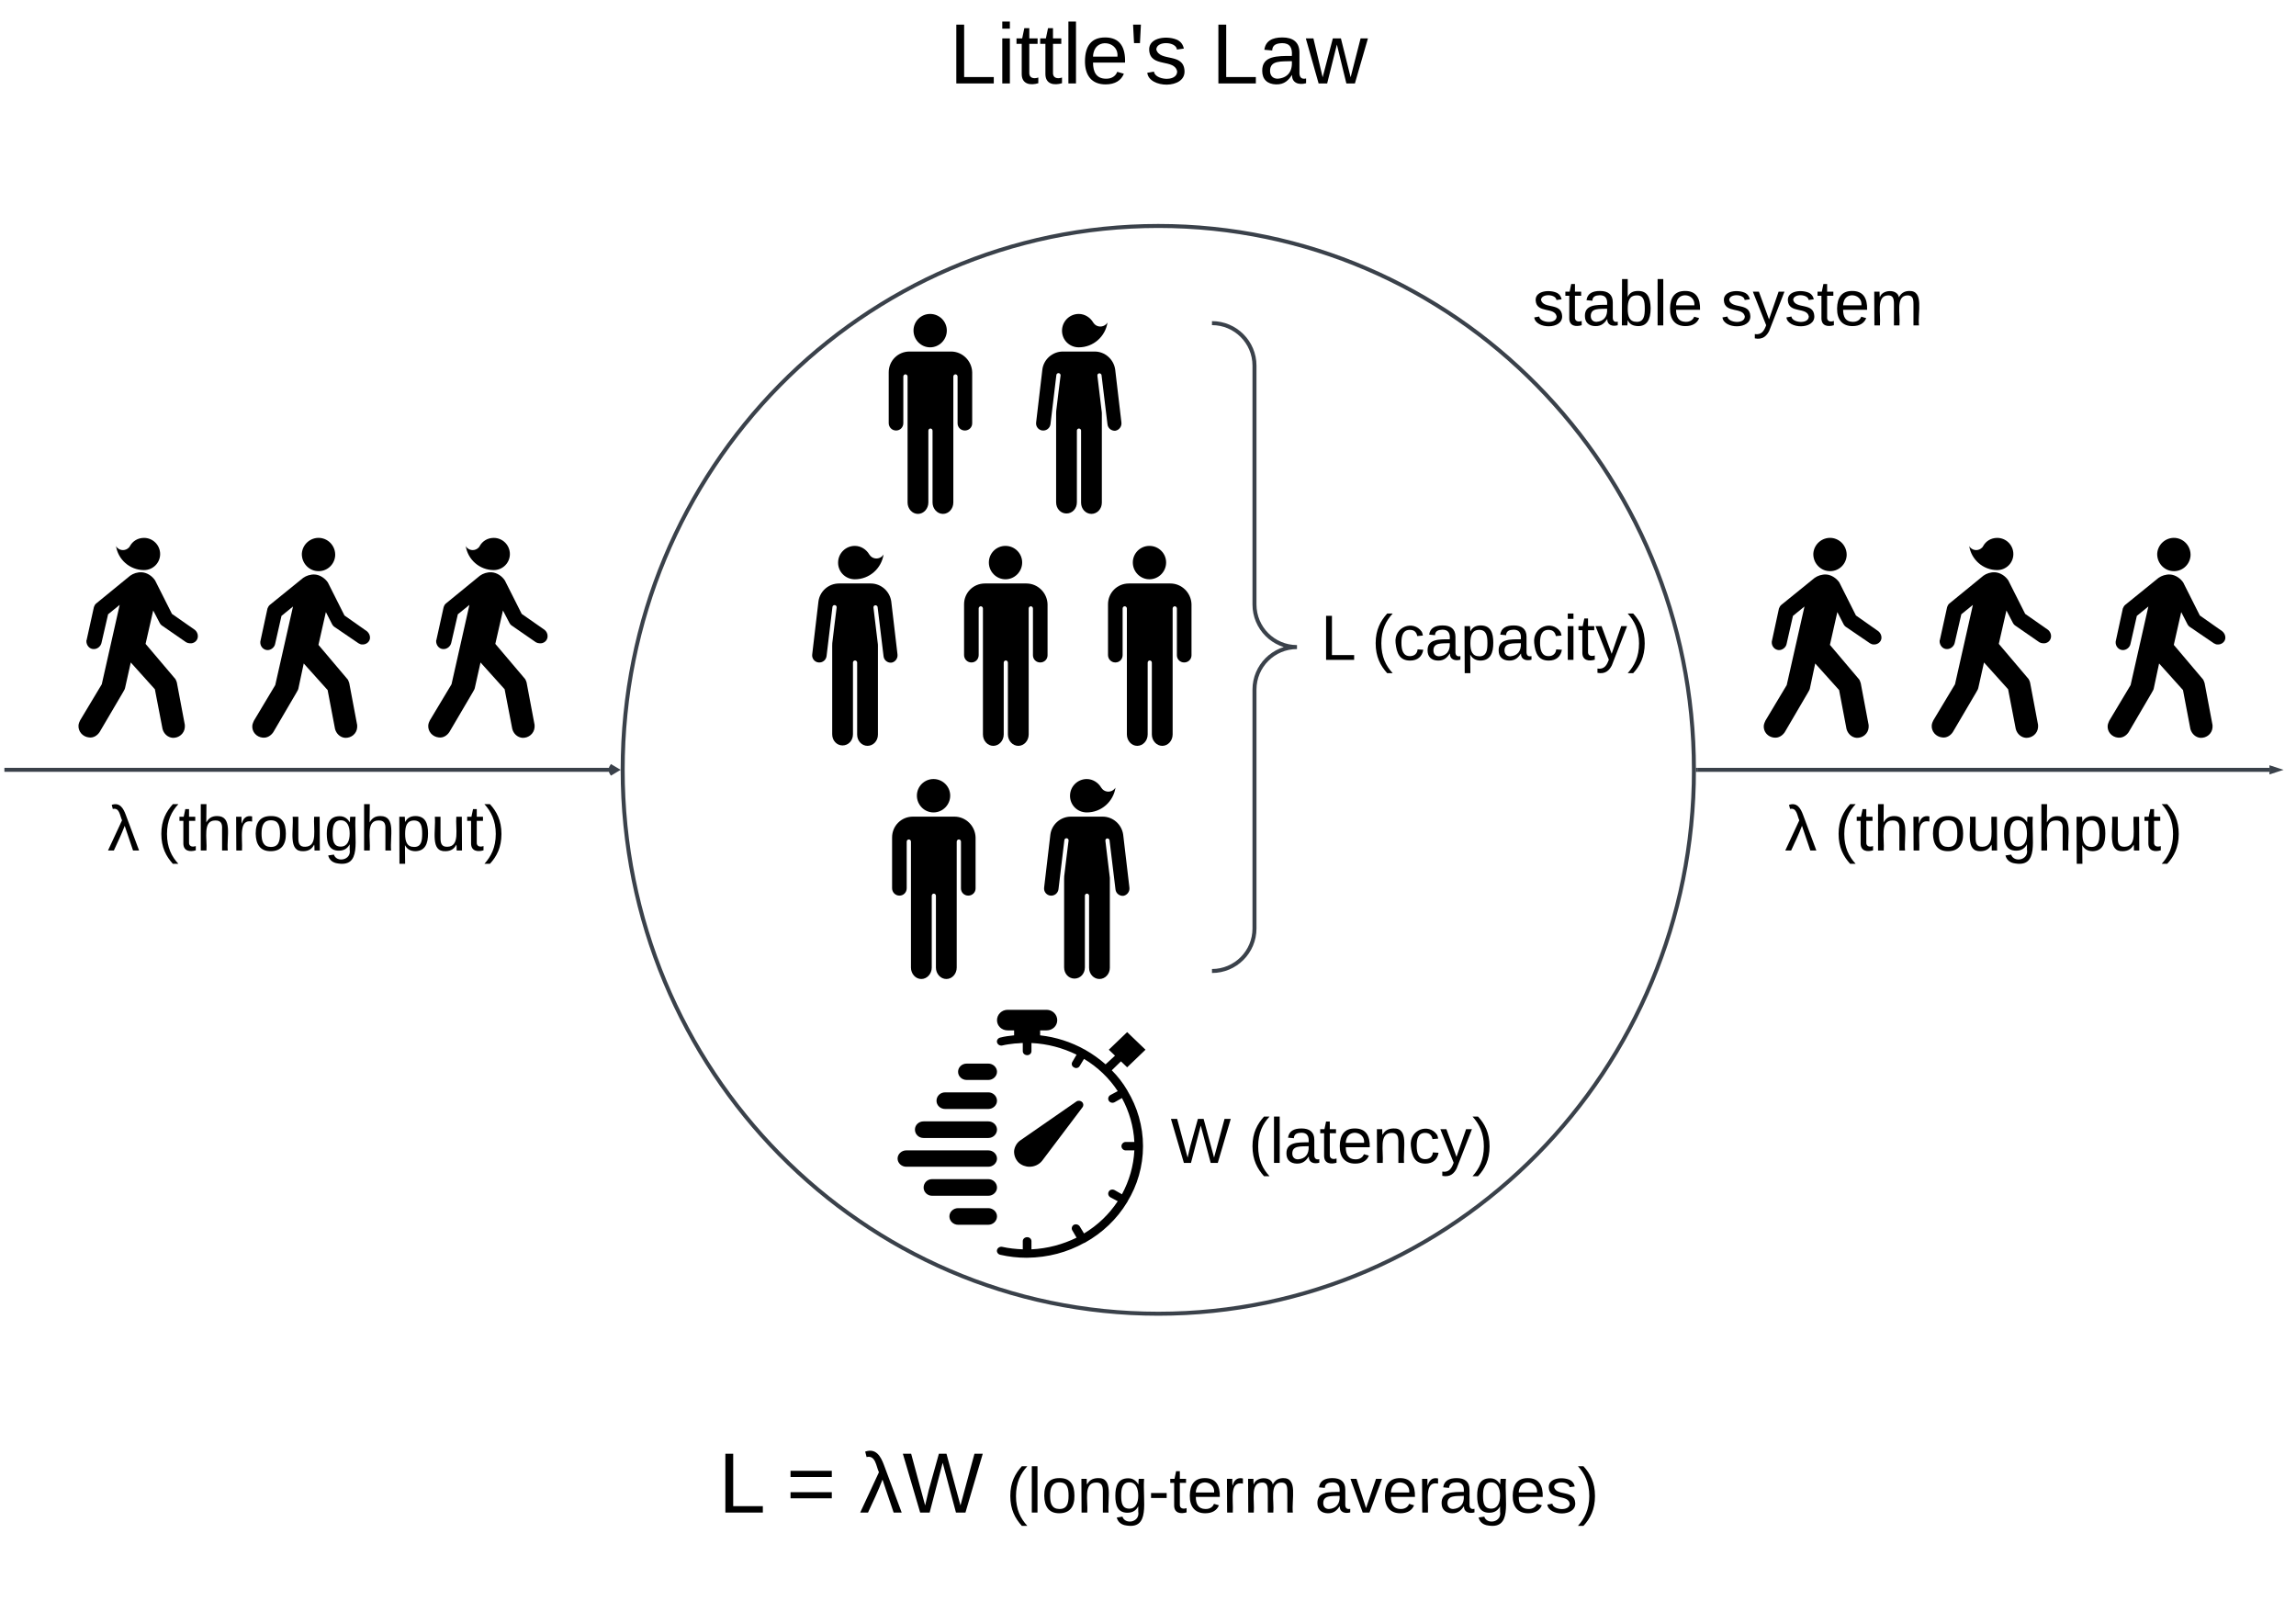 <svg xmlns="http://www.w3.org/2000/svg" xmlns:xlink="http://www.w3.org/1999/xlink" xmlns:lucid="lucid" width="5742"
     height="4004">
    <g transform="translate(67051 48565)" lucid:page-tab-id="0_0">
        <path d="M-62814.66-46640c0 750.72-600.1 1360-1339.55 1360-739.44 0-1339.56-609.28-1339.56-1360s600.12-1360 1339.55-1360c739.42 0 1339.54 609.28 1339.54 1360z"
              stroke="#3a414a" stroke-width="10" fill-opacity="0"/>
        <path d="M-64536.45-47200c22.97 0 41.76 18.5 41.76 41.5s-18.78 42-41.75 42c-22.96 0-41.54-19-41.54-42s18.6-41.5 41.55-41.5zm52.4 94H-64588c-28.83 0-52 23-52 52v127c0 10 7.93 18.5 18.37 18.5 10.23 0 18.17-8 18.17-18.5v-116.5c0-3 2.5-5.5 5.2-5.5 2.94 0 5.44 2.5 5.44 5.5v315c0 15.5 11.5 28.5 25.9 28.5 14.4 0 26.1-13 26.1-28.5v-179.5c0-3 2.28-5.5 5.2-5.5 2.93 0 5.23 2.5 5.23 5.5v179.5c0 15.5 11.7 28.5 26.1 28.5 14.4 0 25.9-13 25.9-28.5v-315c0-3 2.5-5.5 5.42-5.5 2.7 0 5.22 2.5 5.22 5.5v117c0 10 7.93 18 18.16 18 10.44 0 18.37-8 18.37-18v-127.5c-.83-29-24.63-52-52.82-52zM-64724.9-47780c22.97 0 41.76 18.5 41.76 41.5s-18.8 42-41.75 42c-22.96 0-41.54-19-41.54-42s18.58-41.5 41.55-41.5zm52.4 94h-103.96c-28.8 0-51.98 23-51.98 52v127c0 10 7.93 18.5 18.37 18.5 10.23 0 18.16-8 18.16-18.5v-116.5c0-3 2.5-5.5 5.2-5.5 2.93 0 5.44 2.5 5.44 5.5v315c0 15.5 11.48 28.5 25.9 28.5 14.4 0 26.08-13 26.08-28.5v-179.5c0-3 2.3-5.5 5.22-5.5 2.93 0 5.22 2.5 5.22 5.5v179.5c0 15.5 11.7 28.5 26.1 28.5 14.4 0 25.9-13 25.9-28.5v-315c0-3 2.5-5.5 5.4-5.5 2.73 0 5.23 2.5 5.23 5.5v117c0 10 7.93 18 18.16 18 10.44 0 18.37-8 18.37-18v-127.5c-.83-29-24.64-52-52.82-52zM-64176.45-47200c22.97 0 41.76 18.5 41.76 41.5s-18.78 42-41.75 42c-22.96 0-41.54-19-41.54-42s18.6-41.5 41.55-41.5zm52.4 94H-64228c-28.83 0-52 23-52 52v127c0 10 7.93 18.5 18.37 18.5 10.23 0 18.17-8 18.17-18.5v-116.5c0-3 2.5-5.5 5.2-5.5 2.94 0 5.44 2.5 5.44 5.5v315c0 15.5 11.5 28.5 25.9 28.5 14.4 0 26.1-13 26.1-28.5v-179.5c0-3 2.28-5.5 5.2-5.5 2.93 0 5.23 2.5 5.23 5.5v179.5c0 15.5 11.7 28.5 26.1 28.5 14.4 0 25.9-13 25.9-28.5v-315c0-3 2.5-5.5 5.42-5.5 2.7 0 5.22 2.5 5.22 5.5v117c0 10 7.93 18 18.16 18 10.44 0 18.37-8 18.37-18v-127.5c-.83-29-24.63-52-52.82-52z"
              stroke="#000" stroke-opacity="0" stroke-width="2.03"/>
        <path d="M-62804.66-46640h1429.2" stroke="#3a414a" stroke-width="10" fill="none"/>
        <path d="M-62804.53-46635h-5.23l.1-4.97-.05-5.03h5.17z" stroke="#3a414a" stroke-width=".05" fill="#3a414a"/>
        <path d="M-61356.18-46640l-14.27 4.64v-9.28z" stroke="#3a414a" stroke-width="10" fill="#3a414a"/>
        <path d="M-65507.85-46640H-67035M-65525.8-46629.82l17.22-10.18-17.2-10.18M-67034.87-46640h-5.13"
              stroke="#3a414a" stroke-width="10" fill="none"/>
        <path d="M-64716.45-46617c22.97 0 41.76 18.5 41.76 41.5s-18.78 42-41.75 42c-22.96 0-41.54-19-41.54-42s18.6-41.5 41.55-41.5zm52.4 94H-64768c-28.83 0-52 23-52 52v127c0 10 7.93 18.5 18.37 18.5 10.23 0 18.17-8 18.17-18.5v-116.5c0-3 2.5-5.5 5.2-5.5 2.94 0 5.44 2.5 5.44 5.5v315c0 15.5 11.5 28.5 25.9 28.5 14.4 0 26.1-13 26.1-28.5v-179.5c0-3 2.28-5.5 5.2-5.5 2.93 0 5.23 2.5 5.23 5.5v179.5c0 15.5 11.7 28.5 26.1 28.5 14.4 0 25.9-13 25.9-28.5v-315c0-3 2.5-5.5 5.42-5.5 2.7 0 5.22 2.5 5.22 5.5v117c0 10 7.93 18 18.16 18 10.44 0 18.37-8 18.37-18v-127.5c-.83-29-24.63-52-52.82-52z"
              stroke="#000" stroke-opacity="0" stroke-width="2.03"/>
        <path d="M-64020-47751a6 6 0 0 1 6-6h1156.44a6 6 0 0 1 6 6v1608a6 6 0 0 1-6 6H-64014a6 6 0 0 1-6-6z"
              fill="none"/>
        <path d="M-64020-46137c58.7 0 106.3-47.6 106.3-106.3v-597.4c0-58.7 47.6-106.3 106.3-106.3-58.7 0-106.3-47.6-106.3-106.3v-597.4c0-58.7-47.6-106.3-106.3-106.3"
              stroke="#3a414a" stroke-width="10" fill="none"/>
        <use xlink:href="#a" transform="matrix(1,0,0,1,-63792.392,-47752) translate(0 837)"/>
        <use xlink:href="#b" transform="matrix(1,0,0,1,-63792.392,-47752) translate(44.444 837)"/>
        <use xlink:href="#c" transform="matrix(1,0,0,1,-63792.392,-47752) translate(172 837)"/>
        <path d="M-66874.66-46701a6 6 0 0 1 6-6h1168a6 6 0 0 1 6 6v455a6 6 0 0 1-6 6h-1168a6 6 0 0 1-6-6z" stroke="#000"
              stroke-opacity="0" stroke-width="10" fill="#fff" fill-opacity="0"/>
        <use xlink:href="#d"
             transform="matrix(1,0,0,1,-66869.657,-46702) translate(87.889 263.672)"/>
        <use xlink:href="#e"
             transform="matrix(1,0,0,1,-66869.657,-46702) translate(212.333 263.672)"/>
        <path d="M-66257.52-47137c22.37 2 42.68-14.5 44.74-38 1.47-22.5-15-43-38.56-45-22.37-1.5-42.68 15-44.74 38.5-1.18 23 16.2 43 38.56 44.5m-35.32 17c7.94-5.5 17.95-9 29.14-8.5 13.54 1 25.9 10 32.67 20l41.5 82.5 56.22 39.5c4.7 4 7.94 10 7.65 16.5-.3 10-10 17.5-20.3 16.5-2.66 0-5.9-1.5-8.55-3l-60.93-41.5c-1.77-1.5-3.83-3.5-4.7-5.5l-15.9-31-18.55 82 73.6 87c1.46 3 2.64 6 3.52 9l19.72 104.5v6c-1.17 15.5-14.42 26.5-30.02 26-12.66-1-22.08-10.5-25.3-22l-18.56-97.5-59.75-66.5-13.54 63.5c-.6 3-4.72 9-5.9 11.5l-56.8 97c-5.9 8.5-15.02 14.5-26.2 13.5-15.9-1.5-27.38-14.5-26.2-30 .6-5 2.65-9 4.12-12.5l53.28-89 44.44-196.5-28.84 23.5-15.9 70c-1.47 8.5-10.3 16-19.72 15.5-10.3-.5-17.95-10-17.36-20 0-.5 0-2 .3-2.5l17.65-81.5c1.47-3.5 2.94-6.5 5.9-9l83.3-67.5zM-62477.52-47137c22.37 2 42.68-14.5 44.74-38 1.47-22.5-15-43-38.56-45-22.37-1.5-42.68 15-44.74 38.5-1.18 23 16.2 43 38.56 44.5m-35.32 17c7.94-5.5 17.95-9 29.14-8.5 13.54 1 25.9 10 32.67 20l41.5 82.5 56.22 39.5c4.7 4 7.94 10 7.65 16.5-.3 10-10 17.5-20.3 16.5-2.66 0-5.9-1.5-8.55-3l-60.93-41.5c-1.76-1.5-3.82-3.5-4.7-5.5l-15.9-31-18.55 82 73.6 87c1.46 3 2.64 6 3.52 9l19.72 104.5v6c-1.17 15.5-14.42 26.5-30.02 26-12.66-1-22.08-10.5-25.3-22l-18.56-97.5-59.75-66.5-13.54 63.5c-.6 3-4.72 9-5.9 11.5l-56.8 97c-5.9 8.5-15.02 14.5-26.2 13.5-15.9-1.5-27.38-14.5-26.2-30 .6-5 2.65-9 4.12-12.5l53.28-89 44.44-196.5-28.84 23.5-15.9 70c-1.47 8.5-10.3 16-19.72 15.5-10.3-.5-17.95-10-17.36-20 0-.5 0-2 .3-2.5l17.65-81.5c1.47-3.5 2.94-6.5 5.9-9l83.3-67.5zM-61617.52-47137c22.37 2 42.68-14.5 44.74-38 1.47-22.5-15-43-38.56-45-22.37-1.5-42.68 15-44.74 38.5-1.18 23 16.2 43 38.56 44.5m-35.32 17c7.94-5.5 17.95-9 29.14-8.5 13.54 1 25.9 10 32.67 20l41.5 82.5 56.22 39.5c4.7 4 7.94 10 7.65 16.5-.3 10-10 17.5-20.3 16.5-2.66 0-5.9-1.5-8.55-3l-60.93-41.5c-1.76-1.5-3.82-3.5-4.7-5.5l-15.9-31-18.55 82 73.6 87c1.46 3 2.64 6 3.52 9l19.72 104.5v6c-1.17 15.5-14.42 26.5-30.02 26-12.66-1-22.08-10.5-25.3-22l-18.56-97.5-59.75-66.5-13.54 63.5c-.6 3-4.72 9-5.9 11.5l-56.8 97c-5.9 8.5-15.02 14.5-26.2 13.5-15.9-1.5-27.38-14.5-26.2-30 .6-5 2.65-9 4.12-12.5l53.28-89 44.44-196.5-28.84 23.5-15.9 70c-1.47 8.5-10.3 16-19.72 15.5-10.3-.5-17.95-10-17.36-20 0-.5 0-2 .3-2.5l17.65-81.5c1.47-3.5 2.94-6.5 5.9-9l83.3-67.5z"
              stroke="#000" stroke-opacity="0" stroke-width="2.02"/>
        <path d="M-66725.43-47125.5c7.76-5.5 17.9-9 28.95-8.5 14.33 1 26.57 10 33.43 20.5l42.08 83.5 57.3 40c4.78 4 7.76 10 7.47 16.5-.3 10.5-9.85 18.5-20.6 17-2.68 0-5.97-1-8.65-2.5l-61.48-42.5c-1.8-1.5-3.6-3.5-4.78-6l-16.13-31-19.1 83.5 74.62 88c1.48 2.5 2.67 5.5 3.57 8.5l20 106v6c-1.2 16-14.93 27-30.15 26.5-12.83-1-22.68-10.5-25.67-22.5l-19.1-99-60.3-67-14.3 64c-.3 3-4.8 9.5-5.68 11.5l-57.9 98.5c-5.67 8.5-15.22 15-26.26 13.5-16.1-1.5-27.75-15-26.56-30.5.6-5 2.4-9 4.18-12.5l54.02-90 44.77-198.5-28.94 23.5-16.42 71c-1.5 8.5-10.14 16.5-20 16-10.14 0-18.2-9.5-17.9-20.5 0 0 0-1.5.6-2l18.2-82.5c1.2-3.5 2.7-6.5 5.67-9l85.07-69.5zM-66760.94-47200c5.07 34 34.32 60.5 70.13 60.5 22.38 0 40.3-18 40.3-40 0-22.5-18.22-40.5-40.3-40.5-15.53 0-28.36 8-35.22 20.5-.6 1.5-1.8 3-3 4-8.05 8-20.88 8-28.94 0-1.5-1.5-2.4-3-2.98-4.5zM-62090.77-47125.5c7.76-5.5 17.9-9 28.95-8.5 14.33 1 26.56 10 33.43 20.5l42.1 83.5 57.3 40c4.77 4 7.75 10 7.45 16.5-.3 10.5-9.84 18.5-20.6 17-2.68 0-5.96-1-8.64-2.5l-61.48-42.5c-1.8-1.5-3.58-3.5-4.77-6l-16.12-31-19.1 83.5 74.6 88c1.5 2.5 2.7 5.5 3.6 8.5l20 106v6c-1.2 16-14.93 27-30.15 26.5-12.83-1-22.68-10.5-25.67-22.5l-19.1-99-60.28-67-14.32 64c-.3 3-4.78 9.5-5.67 11.5l-57.9 98.5c-5.67 8.5-15.22 15-26.27 13.5-16.1-1.5-27.75-15-26.56-30.5.6-5 2.4-9 4.18-12.5l54.02-90 44.77-198.5-28.95 23.5-16.42 71c-1.5 8.5-10.15 16.5-20 16-10.14 0-18.2-9.5-17.9-20.5 0 0 0-1.5.6-2l18.2-82.5c1.2-3.5 2.7-6.5 5.67-9l85.06-69.5zM-62126.3-47200c5.1 34 34.34 60.5 70.15 60.5 22.4 0 40.3-18 40.3-40 0-22.5-18.2-40.5-40.3-40.5-15.52 0-28.35 8-35.22 20.5-.6 1.5-1.8 3-2.98 4-8.06 8-20.9 8-28.95 0-1.5-1.5-2.4-3-3-4.5z"
              stroke="#000" stroke-opacity="0" stroke-width="3.95"/>
        <path d="M-64284.5-47754.5c-8.14 8-21.4 8-29.3 0-1.28-1.5-2.35-3-3.2-4-7.27-12.5-20.95-21.5-36.13-21.5-22.87 0-41.9 18.5-41.9 42 0 23 18.4 41.5 41.9 41.5 36.55 0 66.48-27 71.82-62-.86 1.5-2.14 2.5-3.2 4zm38.03 246l-15.6-132.5c-3.63-25.5-25.44-45-51.3-45h-79.5c-25.88 0-48.1 19.5-51.3 45l-15.62 132.5c-1.27 10 6 19 15.83 20 10.05 1 18.8-6 20.1-16l14.74-123c.43-2.5 2.57-4.5 5.35-4.5 2.77 0 5.13 2.5 5.13 5v1s-10.9 87-10.9 89c-.22 2.5-.22 4.5-.22 6.5v221.5c0 16 11.54 28 25.86 28 14.53 0 26.07-12 26.07-28v-179.5c0-2.5 2.35-5 5.13-5s5.34 2.5 5.34 5v180.5c0 15.5 11.55 28 25.87 28 14.54 0 26.08-12.5 26.08-28v-222c0-2 0-4.5-.42-6.5-.43-2-10.7-89-10.7-89v-1c0-3 2.36-5 5.14-5 2.35 0 4.5 2 5.13 4l14.96 123.5c1.06 10 10.25 17 19.87 16 8.98-1.5 16.25-10.5 14.96-20.5zM-64264.5-46591.5c-8.14 8-21.4 8-29.3 0-1.28-1.5-2.35-3-3.2-4-7.27-12.5-20.95-21.5-36.13-21.5-22.87 0-41.9 18.5-41.9 42 0 23 18.4 41.5 41.9 41.5 36.55 0 66.48-27 71.82-62-.86 1.5-2.14 2.5-3.2 4zm38.03 246l-15.6-132.5c-3.63-25.5-25.44-45-51.3-45h-79.5c-25.88 0-48.1 19.5-51.3 45l-15.62 132.5c-1.27 10 6 19 15.83 20 10.05 1 18.8-6 20.1-16l14.74-123c.43-2.5 2.57-4.5 5.35-4.5 2.77 0 5.13 2.5 5.13 5v1s-10.9 87-10.9 89c-.22 2.5-.22 4.5-.22 6.5v221.5c0 16 11.54 28 25.86 28 14.53 0 26.07-12 26.07-28v-179.5c0-2.5 2.35-5 5.13-5s5.34 2.5 5.34 5v180.5c0 15.5 11.55 28 25.87 28 14.54 0 26.08-12.5 26.08-28v-222c0-2 0-4.5-.42-6.5-.43-2-10.7-89-10.7-89v-1c0-3 2.36-5 5.14-5 2.35 0 4.5 2 5.13 4l14.96 123.5c1.06 10 10.25 17 19.87 16 8.98-1.5 16.25-10.5 14.96-20.5zM-64844.5-47174.5c-8.14 8-21.4 8-29.3 0-1.28-1.5-2.35-3-3.2-4-7.27-12.5-20.95-21.5-36.13-21.5-22.87 0-41.9 18.5-41.9 42 0 23 18.4 41.5 41.9 41.5 36.55 0 66.48-27 71.82-62-.86 1.5-2.14 2.5-3.2 4zm38.03 246l-15.6-132.5c-3.63-25.5-25.44-45-51.3-45h-79.5c-25.88 0-48.1 19.5-51.3 45l-15.62 132.5c-1.27 10 6 19 15.83 20 10.05 1 18.8-6 20.1-16l14.74-123c.43-2.5 2.57-4.5 5.35-4.5 2.77 0 5.13 2.5 5.13 5v1s-10.9 87-10.9 89c-.22 2.5-.22 4.5-.22 6.5v221.5c0 16 11.54 28 25.86 28 14.53 0 26.07-12 26.07-28v-179.5c0-2.5 2.35-5 5.13-5s5.34 2.5 5.34 5v180.5c0 15.5 11.55 28 25.87 28 14.54 0 26.08-12.5 26.08-28v-222c0-2 0-4.5-.42-6.5-.43-2-10.7-89-10.7-89v-1c0-3 2.36-5 5.14-5 2.35 0 4.5 2 5.13 4l14.96 123.5c1.06 10 10.25 17 19.87 16 8.98-1.5 16.25-10.5 14.96-20.5z"
              stroke="#000" stroke-opacity="0" stroke-width="2"/>
        <path d="M-65850.77-47125.5c7.76-5.5 17.9-9 28.95-8.5 14.33 1 26.56 10 33.43 20.5l42.1 83.5 57.3 40c4.77 4 7.75 10 7.45 16.5-.3 10.5-9.85 18.5-20.6 17-2.68 0-5.96-1-8.65-2.5l-61.48-42.5c-1.8-1.5-3.58-3.5-4.77-6l-16.12-31-19.1 83.5 74.6 88c1.5 2.5 2.7 5.5 3.6 8.5l20 106v6c-1.2 16-14.93 27-30.15 26.5-12.83-1-22.68-10.5-25.67-22.5l-19.1-99-60.28-67-14.32 64c-.3 3-4.78 9.5-5.67 11.5l-57.9 98.5c-5.67 8.5-15.23 15-26.27 13.5-16.1-1.5-27.75-15-26.56-30.5.6-5 2.4-9 4.18-12.5l54.02-90 44.77-198.5-28.95 23.5-16.42 71c-1.5 8.5-10.15 16.5-20 16-10.14 0-18.2-9.5-17.9-20.5 0 0 0-1.5.6-2l18.2-82.5c1.2-3.5 2.7-6.5 5.67-9l85.06-69.5zM-65886.3-47200c5.1 34 34.34 60.5 70.15 60.5 22.38 0 40.3-18 40.3-40 0-22.5-18.2-40.5-40.3-40.5-15.52 0-28.35 8-35.22 20.5-.6 1.5-1.8 3-2.98 4-8.06 8-20.9 8-28.95 0-1.5-1.5-2.4-3-3-4.5z"
              stroke="#000" stroke-opacity="0" stroke-width="3.95"/>
        <path d="M-64220-45834a6 6 0 0 1 6-6h988a6 6 0 0 1 6 6v288a6 6 0 0 1-6 6h-988a6 6 0 0 1-6-6z" stroke="#000"
              stroke-opacity="0" stroke-width="10" fill="#fff" fill-opacity="0"/>
        <use xlink:href="#f" transform="matrix(1,0,0,1,-64215,-45835) translate(91.444 177.844)"/>
        <use xlink:href="#g" transform="matrix(1,0,0,1,-64215,-45835) translate(286.556 177.844)"/>
        <path d="M-62680-46701a6 6 0 0 1 6-6h1168a6 6 0 0 1 6 6v455a6 6 0 0 1-6 6h-1168a6 6 0 0 1-6-6z" stroke="#000"
              stroke-opacity="0" stroke-width="10" fill="#fff" fill-opacity="0"/>
        <use xlink:href="#d" transform="matrix(1,0,0,1,-62675,-46702) translate(87.889 263.672)"/>
        <use xlink:href="#e" transform="matrix(1,0,0,1,-62675,-46702) translate(212.333 263.672)"/>
        <path d="M-65693.76-45054a6 6 0 0 1 6-6h3068a6 6 0 0 1 6 6v462a6 6 0 0 1-6 6h-3068a6 6 0 0 1-6-6z" stroke="#000"
              stroke-opacity="0" stroke-width="10" fill="#fff" fill-opacity="0"/>
        <use xlink:href="#h"
             transform="matrix(1,0,0,1,-65688.755,-45055) translate(434.037 272.167)"/>
        <use xlink:href="#i"
             transform="matrix(1,0,0,1,-65688.755,-45055) translate(604.111 272.167)"/>
        <use xlink:href="#j"
             transform="matrix(1,0,0,1,-65688.755,-45055) translate(787.815 272.167)"/>
        <use xlink:href="#k"
             transform="matrix(1,0,0,1,-65688.755,-45055) translate(1154.63 272.167)"/>
        <use xlink:href="#l"
             transform="matrix(1,0,0,1,-65688.755,-45055) translate(1925.741 272.167)"/>
        <path d="M-64744.2-48534a6 6 0 0 1 6-6h1168a6 6 0 0 1 6 6v254a6 6 0 0 1-6 6h-1168a6 6 0 0 1-6-6z" stroke="#000"
              stroke-opacity="0" stroke-width="10" fill="#fff" fill-opacity="0"/>
        <use xlink:href="#m"
             transform="matrix(1,0,0,1,-64739.206,-48535) translate(62.037 178.667)"/>
        <use xlink:href="#n"
             transform="matrix(1,0,0,1,-64739.206,-48535) translate(717.444 178.667)"/>
        <path d="M-63320-48014a6 6 0 0 1 6-6h1168a6 6 0 0 1 6 6v455a6 6 0 0 1-6 6h-1168a6 6 0 0 1-6-6z" stroke="#000"
              stroke-opacity="0" stroke-width="10" fill="#fff" fill-opacity="0"/>
        <g>
            <use xlink:href="#o" transform="matrix(1,0,0,1,-63315,-48015) translate(96.556 263.672)"/>
            <use xlink:href="#p" transform="matrix(1,0,0,1,-63315,-48015) translate(567.222 263.672)"/>
        </g>
        <path d="M-64444.8-45662.42l101.07-133.92c3.1-4.34 2.48-9.92-1.24-13.02-3.72-3.72-9.92-4.34-14.26-1.24l-139.5 96.72c-9.3 6.2-14.88 16.12-16.12 26.66-.62 11.16 3.72 21.7 11.16 29.14 7.45 6.82 17.37 10.54 27.3 10.54 12.4 0 24.17-5.58 31.6-14.88z"
              stroke="#000" stroke-opacity="0" stroke-width="8.33"/>
        <path d="M-64231.5-45837.88v-.62l-.63-.62c-10.54-17.98-23.56-34.72-38.44-49.6l22.94-22.32 15.5 14.88 45.88-44.02-45.88-44.02-45.88 44.02 15.5 14.88-23.57 21.7c-15.5-13.64-32.86-26.04-51.46-36.58-.62 0-.62-.62-.62-.62h-.62c-33.48-18.6-71.3-31-110.98-35.34v-12.4h16.12c14.88 0 26.66-11.16 26.66-25.42 0-14.26-11.78-26.04-26.66-26.04h-97.34c-14.88 0-26.66 11.78-26.66 26.04s11.78 25.42 26.66 25.42h16.12v12.4c-11.78 1.24-22.94 2.48-34.72 5.58-5.58 1.24-9.3 6.82-8.06 11.78 1.24 5.58 7.44 9.3 13.02 8.06 9.9-2.48 20.45-3.72 31-4.96l10.53-.62c3.72-.62 6.82-.62 9.92-.62v20.46c0 5.58 4.96 9.92 11.16 9.92 5.6 0 10.55-4.34 10.55-9.92v-20.46c40.3 1.86 78.74 12.4 112.84 29.14l-10.55 17.98c-3.1 4.96-1.24 11.16 3.72 13.64 1.86 1.24 3.72 1.86 5.58 1.86 3.72 0 7.44-1.86 9.3-5.58l10.54-17.36c34.1 20.46 62.6 47.74 84.3 80.6l-18.6 9.92c-4.95 3.1-6.8 9.3-3.7 14.26 1.85 3.1 5.57 4.96 9.3 4.96 1.85 0 3.7-.62 4.95-1.24l18.6-10.54c17.98 33.48 29.14 70.68 31 109.74h-21.7c-5.58 0-10.54 4.96-10.54 10.54 0 5.58 4.97 10.54 10.55 10.54h21.7c-1.86 39.06-13.02 76.26-31 109.74l-18.6-10.54c-4.96-2.48-11.78-1.24-14.26 3.72-3.1 4.96-1.25 11.16 3.7 14.26l18.6 9.92c-21.7 32.86-50.2 60.14-84.3 80.6l-10.55-17.36c-3.1-4.96-9.3-6.82-14.88-4.34-4.96 3.1-6.82 9.3-3.72 14.26l10.54 17.98c-34.1 16.74-72.55 27.28-112.85 29.14v-20.46c0-5.58-4.96-9.92-10.54-9.92-6.2 0-11.15 4.34-11.15 9.92v20.46c-17.36-.62-34.72-2.48-51.46-6.2-5.6-1.24-11.8 2.48-13.03 8.06-1.24 4.96 2.48 10.54 8.06 11.78 21.7 4.96 43.4 7.44 65.72 7.44H-64482c52.1-.62 100.45-13.64 142.6-37.2h1.25s0-.62.62-.62c43.4-24.18 79.98-58.9 105.4-101.06 0 0 .62 0 .62-.62v-.62c24.8-40.92 39.05-88.04 39.05-138.88 0-50.22-14.26-97.96-39.06-138.88z"
              stroke="#000" stroke-opacity="0" stroke-width="8.33"/>
        <path d="M-64579.33-45905.46h-53.94c-12.4 0-21.7 9.3-21.7 20.46s9.3 20.46 21.7 20.46h53.94c11.78 0 21.7-9.3 21.7-20.46s-9.92-20.46-21.7-20.46zM-64579.33-45833.54h-107.88c-12.4 0-21.7 9.3-21.7 21.08 0 11.16 9.3 20.46 21.7 20.46h107.87c11.78 0 21.7-9.3 21.7-20.46 0-11.78-9.92-21.08-21.7-21.08zM-64579.33-45761h-161.82c-12.4 0-21.7 9.3-21.7 20.46 0 11.78 9.3 21.08 21.7 21.08h161.82c11.78 0 21.7-9.3 21.7-21.08 0-11.16-9.92-20.46-21.7-20.46zM-64579.33-45688.46h-205.22c-11.78 0-21.7 9.3-21.7 20.46s9.92 20.46 21.7 20.46h205.22c11.78 0 21.7-9.3 21.7-20.46s-9.92-20.46-21.7-20.46zM-64579.33-45616.54h-140.74c-11.78 0-21.08 9.3-21.08 21.08 0 11.16 9.3 20.46 21.08 20.46h140.74c11.78 0 21.7-9.3 21.7-20.46 0-11.78-9.92-21.08-21.7-21.08zM-64579.33-45544h-75.64c-11.78 0-21.7 9.3-21.7 20.46 0 11.78 9.92 21.08 21.7 21.08h75.64c11.78 0 21.7-9.3 21.7-21.08 0-11.16-9.92-20.46-21.7-20.46z"
              stroke="#000" stroke-opacity="0" stroke-width="8.33"/>
        <defs>
            <path d="M30 0v-248h33v221h125V0H30" id="q"/>
            <use transform="matrix(0.444,0,0,0.444,0,0)" xlink:href="#q" id="b"/>
            <path d="M87 75C49 33 22-17 22-94c0-76 28-126 65-167h31c-38 41-64 92-64 168S80 34 118 75H87" id="r"/>
            <path d="M96-169c-40 0-48 33-48 73s9 75 48 75c24 0 41-14 43-38l32 2c-6 37-31 61-74 61-59 0-76-41-82-99-10-93 101-131 147-64 4 7 5 14 7 22l-32 3c-4-21-16-35-41-35"
                  id="s"/>
            <path d="M141-36C126-15 110 5 73 4 37 3 15-17 15-53c-1-64 63-63 125-63 3-35-9-54-41-54-24 1-41 7-42 31l-33-3c5-37 33-52 76-52 45 0 72 20 72 64v82c-1 20 7 32 28 27v20c-31 9-61-2-59-35zM48-53c0 20 12 33 32 33 41-3 63-29 60-74-43 2-92-5-92 41"
                  id="t"/>
            <path d="M115-194c55 1 70 41 70 98S169 2 115 4C84 4 66-9 55-30l1 105H24l-1-265h31l2 30c10-21 28-34 59-34zm-8 174c40 0 45-34 45-75s-6-73-45-74c-42 0-51 32-51 76 0 43 10 73 51 73"
                  id="u"/>
            <path d="M24-231v-30h32v30H24zM24 0v-190h32V0H24" id="v"/>
            <path d="M59-47c-2 24 18 29 38 22v24C64 9 27 4 27-40v-127H5v-23h24l9-43h21v43h35v23H59v120" id="w"/>
            <path d="M179-190L93 31C79 59 56 82 12 73V49c39 6 53-20 64-50L1-190h34L92-34l54-156h33" id="x"/>
            <path d="M33-261c38 41 65 92 65 168S71 34 33 75H2C39 34 66-17 66-93S39-220 2-261h31" id="y"/>
            <g id="c">
                <use transform="matrix(0.444,0,0,0.444,0,0)" xlink:href="#r"/>
                <use transform="matrix(0.444,0,0,0.444,52.889,0)"
                     xlink:href="#s"/>
                <use transform="matrix(0.444,0,0,0.444,132.889,0)"
                     xlink:href="#t"/>
                <use transform="matrix(0.444,0,0,0.444,221.778,0)"
                     xlink:href="#u"/>
                <use transform="matrix(0.444,0,0,0.444,310.667,0)"
                     xlink:href="#t"/>
                <use transform="matrix(0.444,0,0,0.444,399.556,0)"
                     xlink:href="#s"/>
                <use transform="matrix(0.444,0,0,0.444,479.556,0)"
                     xlink:href="#v"/>
                <use transform="matrix(0.444,0,0,0.444,514.667,0)" xlink:href="#w"/>
                <use transform="matrix(0.444,0,0,0.444,559.111,0)" xlink:href="#x"/>
                <use transform="matrix(0.444,0,0,0.444,639.111,0)" xlink:href="#y"/>
            </g>
            <path d="M23-257c46-16 66 21 79 56L177 0h-34L96-139C78-91 56-46 35 0H2l79-170c-12-25-14-73-52-64" id="z"/>
            <use transform="matrix(0.444,0,0,0.444,0,0)" xlink:href="#z" id="d"/>
            <path d="M106-169C34-169 62-67 57 0H25v-261h32l-1 103c12-21 28-36 61-36 89 0 53 116 60 194h-32v-121c2-32-8-49-39-48"
                  id="A"/>
            <path d="M114-163C36-179 61-72 57 0H25l-1-190h30c1 12-1 29 2 39 6-27 23-49 58-41v29" id="B"/>
            <path d="M100-194c62-1 85 37 85 99 1 63-27 99-86 99S16-35 15-95c0-66 28-99 85-99zM99-20c44 1 53-31 53-75 0-43-8-75-51-75s-53 32-53 75 10 74 51 75"
                  id="C"/>
            <path d="M84 4C-5 8 30-112 23-190h32v120c0 31 7 50 39 49 72-2 45-101 50-169h31l1 190h-30c-1-10 1-25-2-33-11 22-28 36-60 37"
                  id="D"/>
            <path d="M177-190C167-65 218 103 67 71c-23-6-38-20-44-43l32-5c15 47 100 32 89-28v-30C133-14 115 1 83 1 29 1 15-40 15-95c0-56 16-97 71-98 29-1 48 16 59 35 1-10 0-23 2-32h30zM94-22c36 0 50-32 50-73 0-42-14-75-50-75-39 0-46 34-46 75s6 73 46 73"
                  id="E"/>
            <g id="e">
                <use transform="matrix(0.444,0,0,0.444,0,0)" xlink:href="#r"/>
                <use transform="matrix(0.444,0,0,0.444,52.889,0)"
                     xlink:href="#w"/>
                <use transform="matrix(0.444,0,0,0.444,97.333,0)" xlink:href="#A"/>
                <use transform="matrix(0.444,0,0,0.444,186.222,0)"
                     xlink:href="#B"/>
                <use transform="matrix(0.444,0,0,0.444,239.111,0)" xlink:href="#C"/>
                <use transform="matrix(0.444,0,0,0.444,328,0)" xlink:href="#D"/>
                <use transform="matrix(0.444,0,0,0.444,416.889,0)" xlink:href="#E"/>
                <use transform="matrix(0.444,0,0,0.444,505.778,0)" xlink:href="#A"/>
                <use transform="matrix(0.444,0,0,0.444,594.667,0)" xlink:href="#u"/>
                <use transform="matrix(0.444,0,0,0.444,683.556,0)" xlink:href="#D"/>
                <use transform="matrix(0.444,0,0,0.444,772.444,0)" xlink:href="#w"/>
                <use transform="matrix(0.444,0,0,0.444,816.889,0)" xlink:href="#y"/>
            </g>
            <path d="M266 0h-40l-56-210L115 0H75L2-248h35L96-30l15-64 43-154h32l59 218 59-218h35" id="F"/>
            <use transform="matrix(0.444,0,0,0.444,0,0)" xlink:href="#F" id="f"/>
            <path d="M24 0v-261h32V0H24" id="G"/>
            <path d="M100-194c63 0 86 42 84 106H49c0 40 14 67 53 68 26 1 43-12 49-29l28 8c-11 28-37 45-77 45C44 4 14-33 15-96c1-61 26-98 85-98zm52 81c6-60-76-77-97-28-3 7-6 17-6 28h103"
                  id="H"/>
            <path d="M117-194c89-4 53 116 60 194h-32v-121c0-31-8-49-39-48C34-167 62-67 57 0H25l-1-190h30c1 10-1 24 2 32 11-22 29-35 61-36"
                  id="I"/>
            <g id="g">
                <use transform="matrix(0.444,0,0,0.444,0,0)" xlink:href="#r"/>
                <use transform="matrix(0.444,0,0,0.444,52.889,0)"
                     xlink:href="#G"/>
                <use transform="matrix(0.444,0,0,0.444,88,0)" xlink:href="#t"/>
                <use transform="matrix(0.444,0,0,0.444,176.889,0)"
                     xlink:href="#w"/>
                <use transform="matrix(0.444,0,0,0.444,221.333,0)"
                     xlink:href="#H"/>
                <use transform="matrix(0.444,0,0,0.444,310.222,0)" xlink:href="#I"/>
                <use transform="matrix(0.444,0,0,0.444,399.111,0)" xlink:href="#s"/>
                <use transform="matrix(0.444,0,0,0.444,479.111,0)" xlink:href="#x"/>
                <use transform="matrix(0.444,0,0,0.444,559.111,0)" xlink:href="#y"/>
            </g>
            <use transform="matrix(0.593,0,0,0.593,0,0)" xlink:href="#q" id="h"/>
            <path d="M18-150v-26h174v26H18zm0 90v-26h174v26H18" id="J"/>
            <use transform="matrix(0.593,0,0,0.593,0,0)" xlink:href="#J" id="i"/>
            <g id="j">
                <use transform="matrix(0.593,0,0,0.593,0,0)" xlink:href="#z"/>
                <use transform="matrix(0.593,0,0,0.593,106.667,0)"
                     xlink:href="#F"/>
            </g>
            <path d="M16-82v-28h88v28H16" id="K"/>
            <path d="M210-169c-67 3-38 105-44 169h-31v-121c0-29-5-50-35-48C34-165 62-65 56 0H25l-1-190h30c1 10-1 24 2 32 10-44 99-50 107 0 11-21 27-35 58-36 85-2 47 119 55 194h-31v-121c0-29-5-49-35-48"
                  id="L"/>
            <g id="k">
                <use transform="matrix(0.444,0,0,0.444,0,0)" xlink:href="#r"/>
                <use transform="matrix(0.444,0,0,0.444,52.889,0)"
                     xlink:href="#G"/>
                <use transform="matrix(0.444,0,0,0.444,88,0)" xlink:href="#C"/>
                <use transform="matrix(0.444,0,0,0.444,176.889,0)"
                     xlink:href="#I"/>
                <use transform="matrix(0.444,0,0,0.444,265.778,0)"
                     xlink:href="#E"/>
                <use transform="matrix(0.444,0,0,0.444,354.667,0)"
                     xlink:href="#K"/>
                <use transform="matrix(0.444,0,0,0.444,407.556,0)"
                     xlink:href="#w"/>
                <use transform="matrix(0.444,0,0,0.444,452,0)" xlink:href="#H"/>
                <use transform="matrix(0.444,0,0,0.444,540.889,0)" xlink:href="#B"/>
                <use transform="matrix(0.444,0,0,0.444,593.778,0)" xlink:href="#L"/>
            </g>
            <path d="M108 0H70L1-190h34L89-25l56-165h34" id="M"/>
            <path d="M135-143c-3-34-86-38-87 0 15 53 115 12 119 90S17 21 10-45l28-5c4 36 97 45 98 0-10-56-113-15-118-90-4-57 82-63 122-42 12 7 21 19 24 35"
                  id="N"/>
            <g id="l">
                <use transform="matrix(0.444,0,0,0.444,0,0)" xlink:href="#t"/>
                <use transform="matrix(0.444,0,0,0.444,88.889,0)" xlink:href="#M"/>
                <use transform="matrix(0.444,0,0,0.444,168.889,0)"
                     xlink:href="#H"/>
                <use transform="matrix(0.444,0,0,0.444,257.778,0)"
                     xlink:href="#B"/>
                <use transform="matrix(0.444,0,0,0.444,310.667,0)"
                     xlink:href="#t"/>
                <use transform="matrix(0.444,0,0,0.444,399.556,0)"
                     xlink:href="#E"/>
                <use transform="matrix(0.444,0,0,0.444,488.444,0)" xlink:href="#H"/>
                <use transform="matrix(0.444,0,0,0.444,577.333,0)" xlink:href="#N"/>
                <use transform="matrix(0.444,0,0,0.444,657.333,0)" xlink:href="#y"/>
            </g>
            <path d="M47-170H22l-4-78h33" id="O"/>
            <g id="m">
                <use transform="matrix(0.593,0,0,0.593,0,0)" xlink:href="#q"/>
                <use transform="matrix(0.593,0,0,0.593,118.519,0)"
                     xlink:href="#v"/>
                <use transform="matrix(0.593,0,0,0.593,165.333,0)"
                     xlink:href="#w"/>
                <use transform="matrix(0.593,0,0,0.593,224.593,0)" xlink:href="#w"/>
                <use transform="matrix(0.593,0,0,0.593,283.852,0)" xlink:href="#G"/>
                <use transform="matrix(0.593,0,0,0.593,330.667,0)" xlink:href="#H"/>
                <use transform="matrix(0.593,0,0,0.593,449.185,0)" xlink:href="#O"/>
                <use transform="matrix(0.593,0,0,0.593,489.481,0)"
                     xlink:href="#N"/>
            </g>
            <path d="M206 0h-36l-40-164L89 0H53L-1-190h32L70-26l43-164h34l41 164 42-164h31" id="P"/>
            <g id="n">
                <use transform="matrix(0.593,0,0,0.593,0,0)" xlink:href="#q"/>
                <use transform="matrix(0.593,0,0,0.593,118.519,0)"
                     xlink:href="#t"/>
                <use transform="matrix(0.593,0,0,0.593,237.037,0)"
                     xlink:href="#P"/>
            </g>
            <path d="M115-194c53 0 69 39 70 98 0 66-23 100-70 100C84 3 66-7 56-30L54 0H23l1-261h32v101c10-23 28-34 59-34zm-8 174c40 0 45-34 45-75 0-40-5-75-45-74-42 0-51 32-51 76 0 43 10 73 51 73"
                  id="Q"/>
            <g id="o">
                <use transform="matrix(0.444,0,0,0.444,0,0)" xlink:href="#N"/>
                <use transform="matrix(0.444,0,0,0.444,80,0)" xlink:href="#w"/>
                <use transform="matrix(0.444,0,0,0.444,124.444,0)"
                     xlink:href="#t"/>
                <use transform="matrix(0.444,0,0,0.444,213.333,0)"
                     xlink:href="#Q"/>
                <use transform="matrix(0.444,0,0,0.444,302.222,0)" xlink:href="#G"/>
                <use transform="matrix(0.444,0,0,0.444,337.333,0)"
                     xlink:href="#H"/>
            </g>
            <g id="p">
                <use transform="matrix(0.444,0,0,0.444,0,0)" xlink:href="#N"/>
                <use transform="matrix(0.444,0,0,0.444,80,0)" xlink:href="#x"/>
                <use transform="matrix(0.444,0,0,0.444,160,0)" xlink:href="#N"/>
                <use transform="matrix(0.444,0,0,0.444,240,0)" xlink:href="#w"/>
                <use transform="matrix(0.444,0,0,0.444,284.444,0)"
                     xlink:href="#H"/>
                <use transform="matrix(0.444,0,0,0.444,373.333,0)"
                     xlink:href="#L"/>
            </g>
        </defs>
    </g>
</svg>